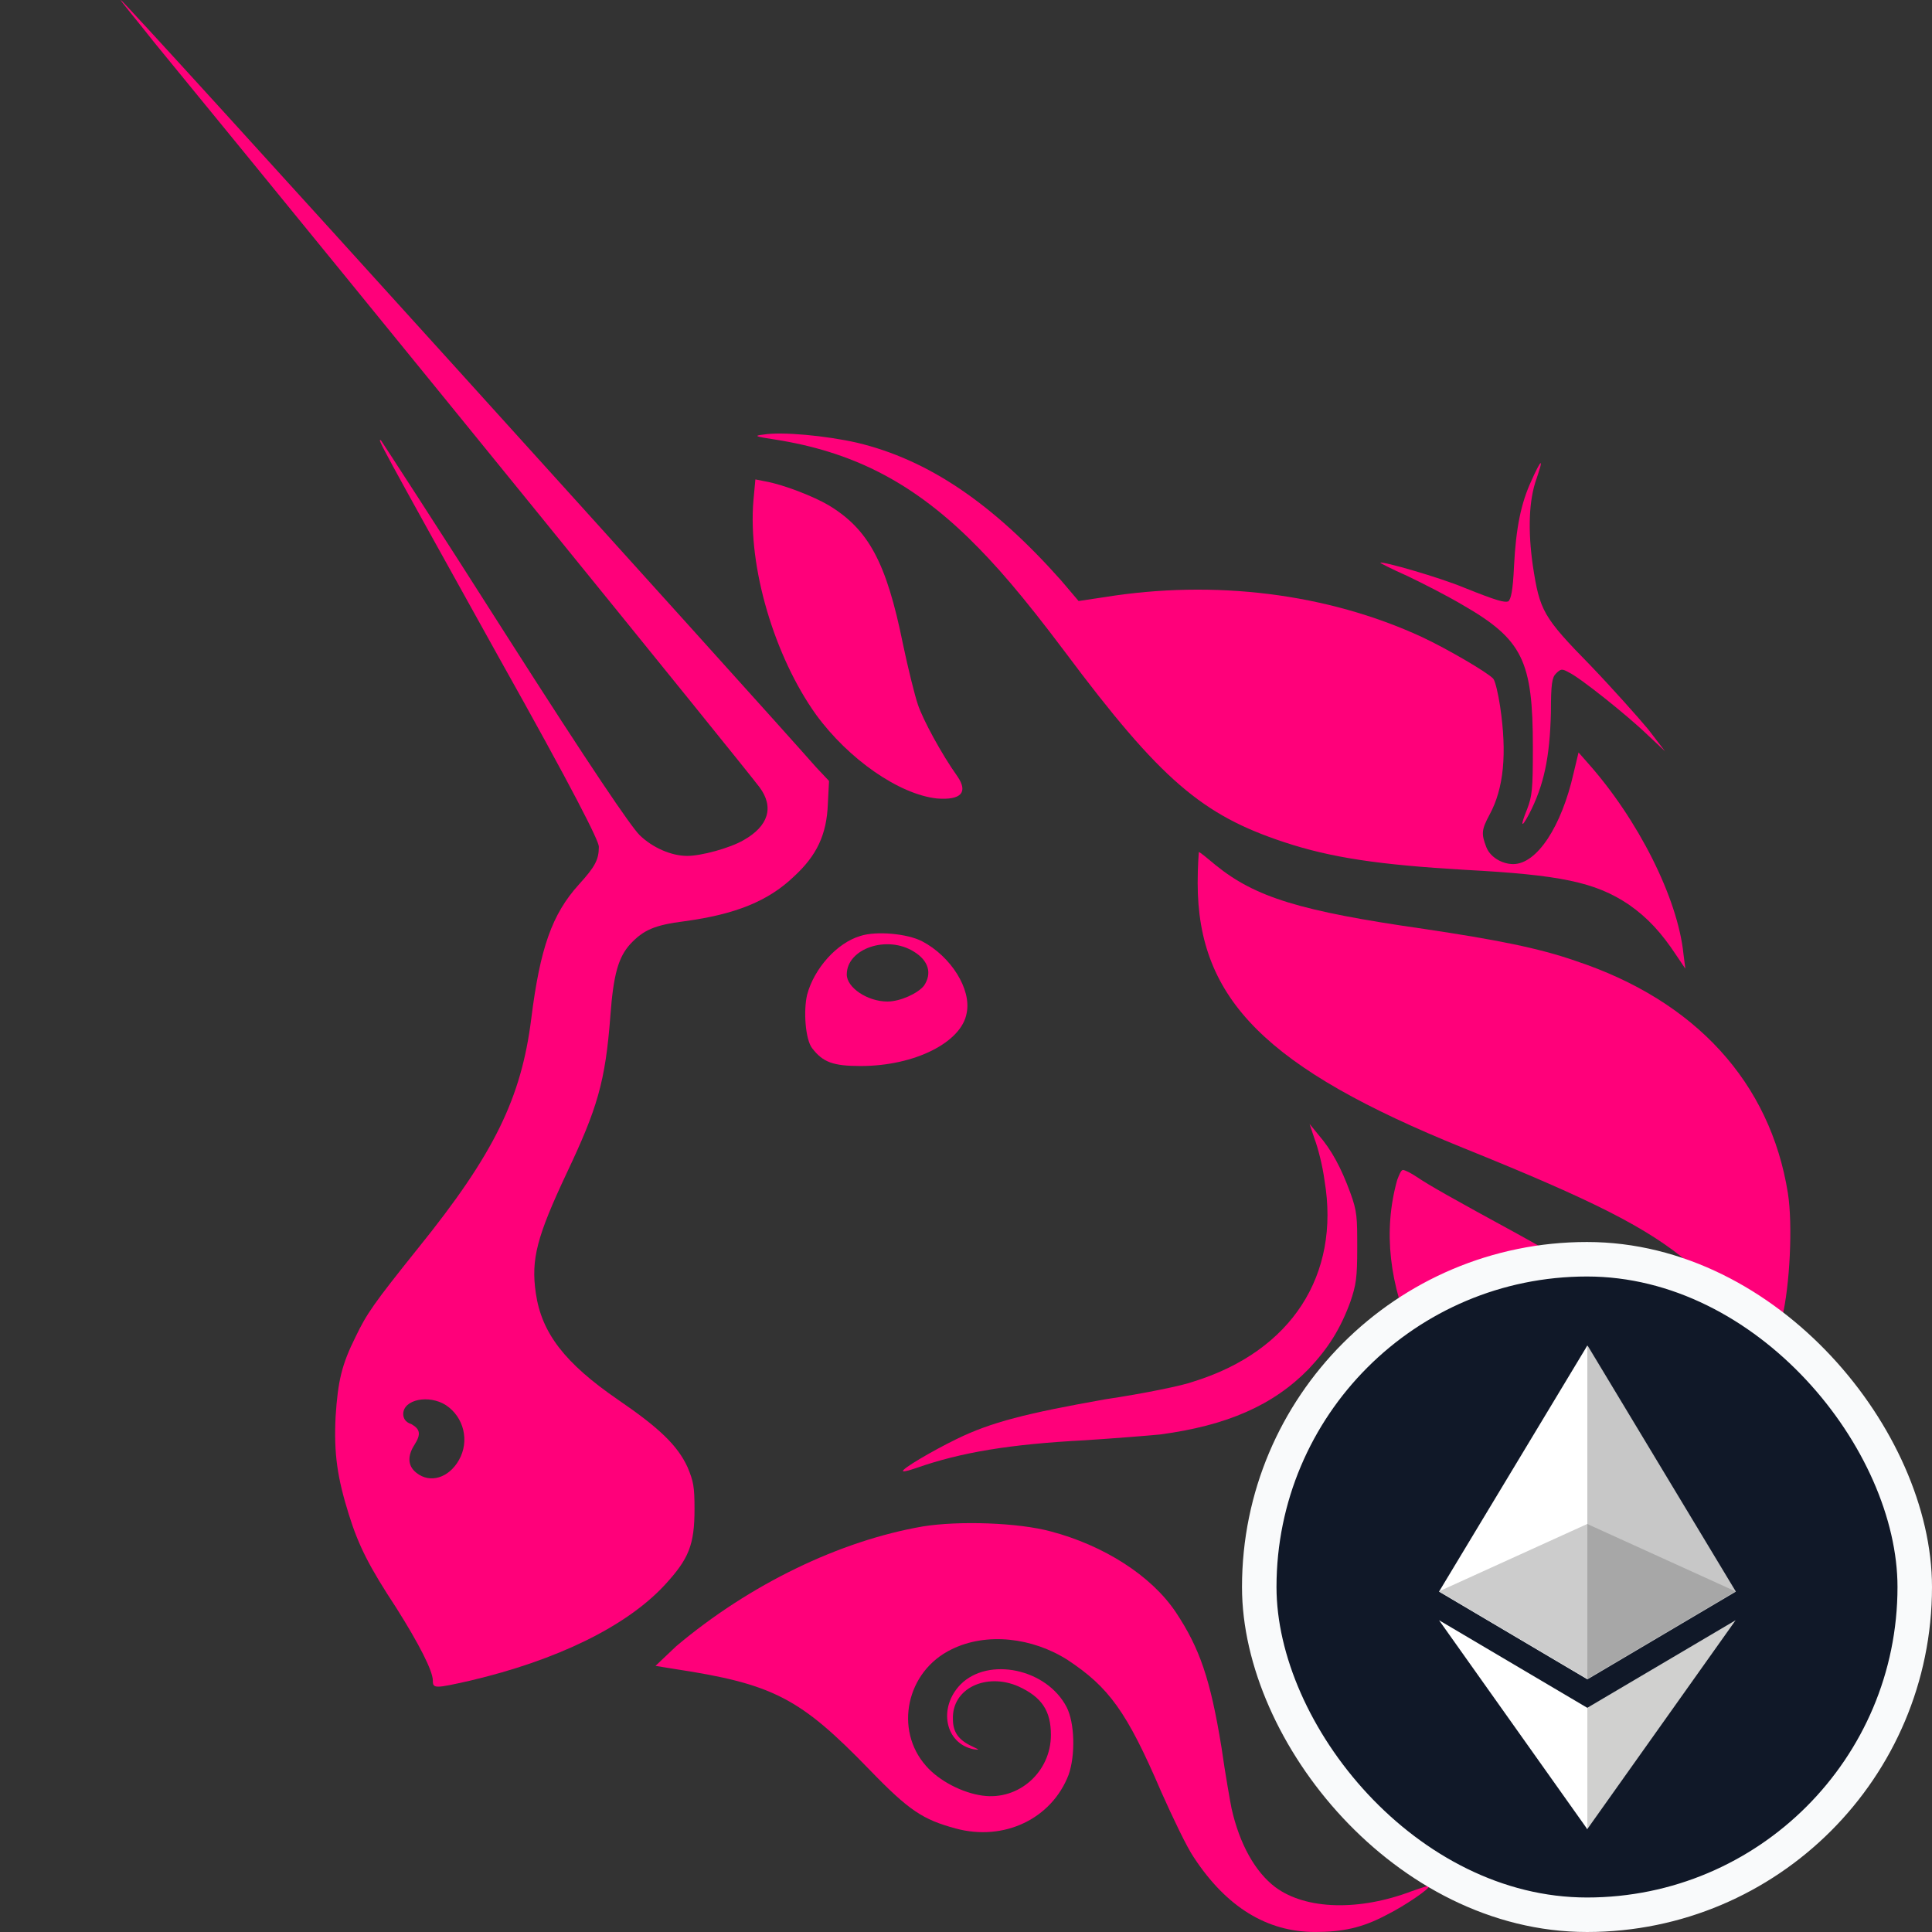 <svg width="56" height="56" viewBox="0 0 56 56" fill="none" xmlns="http://www.w3.org/2000/svg">
<rect x="0" y="0" width="56" height="56" fill="#333333" stroke="none"/>
<path d="M22.475 12.742C21.874 12.652 21.84 12.63 22.13 12.596C22.676 12.507 23.946 12.63 24.837 12.831C26.908 13.324 28.768 14.589 30.751 16.817L31.264 17.421L32.01 17.309C35.195 16.794 38.47 17.197 41.21 18.462C41.956 18.81 43.137 19.504 43.282 19.672C43.337 19.728 43.427 20.108 43.482 20.478C43.683 21.832 43.594 22.851 43.17 23.624C42.937 24.06 42.937 24.172 43.081 24.553C43.193 24.844 43.538 25.046 43.861 25.046C44.552 25.046 45.264 23.948 45.61 22.415L45.755 21.81L46.011 22.101C47.481 23.747 48.628 26.031 48.795 27.643L48.851 28.079L48.595 27.699C48.16 27.038 47.76 26.602 47.214 26.221C46.233 25.561 45.198 25.359 42.469 25.213C39.996 25.068 38.593 24.866 37.211 24.407C34.85 23.624 33.647 22.616 30.863 18.888C29.626 17.242 28.846 16.347 28.078 15.597C26.385 13.951 24.681 13.089 22.475 12.742Z" fill="#FF007A"/>
<path d="M43.885 16.402C43.941 15.305 44.086 14.577 44.397 13.916C44.509 13.659 44.631 13.424 44.654 13.424C44.687 13.424 44.62 13.625 44.542 13.861C44.308 14.499 44.286 15.394 44.431 16.402C44.631 17.701 44.72 17.88 46.102 19.29C46.736 19.951 47.483 20.791 47.772 21.137L48.262 21.776L47.772 21.317C47.171 20.735 45.79 19.637 45.478 19.492C45.277 19.38 45.244 19.38 45.099 19.525C44.988 19.637 44.954 19.817 44.954 20.656C44.921 21.955 44.754 22.761 44.319 23.601C44.086 24.037 44.063 23.948 44.264 23.455C44.408 23.074 44.431 22.906 44.431 21.664C44.431 19.156 44.141 18.54 42.392 17.533C41.958 17.275 41.212 16.894 40.788 16.693C40.332 16.491 39.987 16.312 40.009 16.312C40.065 16.256 41.758 16.749 42.426 17.029C43.428 17.432 43.606 17.465 43.718 17.432C43.796 17.365 43.852 17.13 43.885 16.402Z" fill="#FF007A"/>
<path d="M23.654 20.715C22.451 19.035 21.672 16.438 21.839 14.501L21.895 13.896L22.184 13.953C22.697 14.042 23.588 14.389 24.022 14.647C25.169 15.341 25.693 16.292 26.172 18.666C26.317 19.36 26.517 20.166 26.606 20.424C26.751 20.86 27.297 21.868 27.753 22.506C28.065 22.965 27.865 23.2 27.152 23.144C26.06 23.021 24.601 22.013 23.654 20.715Z" fill="#FF007A"/>
<path d="M42.411 33.273C36.72 30.967 34.715 28.974 34.715 25.593C34.715 25.1 34.748 24.697 34.748 24.697C34.782 24.697 34.982 24.865 35.238 25.078C36.386 26.007 37.678 26.41 41.275 26.925C43.369 27.239 44.584 27.474 45.675 27.854C49.15 29.008 51.311 31.381 51.823 34.583C51.968 35.512 51.879 37.27 51.656 38.188C51.456 38.904 50.877 40.237 50.732 40.27C50.698 40.27 50.643 40.125 50.643 39.89C50.587 38.681 49.986 37.516 48.972 36.62C47.758 35.59 46.21 34.807 42.411 33.273Z" fill="#FF007A"/>
<path d="M38.393 34.224C38.337 33.787 38.193 33.239 38.104 33.015L37.959 32.578L38.215 32.892C38.594 33.328 38.872 33.843 39.139 34.571C39.34 35.12 39.34 35.287 39.34 36.183C39.34 37.045 39.306 37.247 39.139 37.739C38.85 38.523 38.505 39.072 37.937 39.676C36.901 40.74 35.553 41.322 33.626 41.579C33.281 41.613 32.3 41.691 31.443 41.747C29.293 41.859 27.856 42.094 26.553 42.553C26.386 42.609 26.208 42.665 26.174 42.643C26.119 42.587 27.01 42.061 27.723 41.714C28.725 41.221 29.761 40.964 32.033 40.56C33.158 40.393 34.305 40.157 34.595 40.045C37.446 39.161 38.85 36.944 38.393 34.224Z" fill="#FF007A"/>
<path d="M41.01 38.883C40.264 37.237 40.086 35.681 40.498 34.203C40.554 34.058 40.609 33.912 40.665 33.912C40.721 33.912 40.899 34.002 41.066 34.114C41.411 34.349 42.124 34.752 43.973 35.759C46.301 37.036 47.627 38.01 48.54 39.14C49.342 40.126 49.832 41.245 50.066 42.633C50.211 43.417 50.122 45.287 49.921 46.07C49.286 48.522 47.849 50.493 45.755 51.612C45.443 51.78 45.176 51.903 45.154 51.903C45.132 51.903 45.243 51.612 45.41 51.265C46.101 49.787 46.19 48.377 45.666 46.787C45.354 45.802 44.686 44.626 43.372 42.622C41.779 40.327 41.411 39.711 41.01 38.883Z" fill="#FF007A"/>
<path d="M19.602 47.715C21.729 45.923 24.346 44.658 26.752 44.244C27.788 44.076 29.515 44.132 30.461 44.39C31.987 44.793 33.368 45.666 34.081 46.73C34.772 47.771 35.084 48.666 35.407 50.659C35.518 51.443 35.663 52.249 35.697 52.417C35.93 53.458 36.387 54.264 36.966 54.701C37.857 55.361 39.406 55.395 40.931 54.813C41.188 54.723 41.422 54.645 41.422 54.667C41.477 54.723 40.709 55.249 40.185 55.507C39.472 55.888 38.893 55.999 38.114 55.999C36.732 55.999 35.552 55.283 34.605 53.839C34.404 53.548 34.003 52.708 33.658 51.935C32.656 49.596 32.132 48.901 30.951 48.118C29.916 47.457 28.59 47.312 27.588 47.804C26.262 48.442 25.917 50.144 26.841 51.185C27.22 51.622 27.9 51.969 28.479 52.047C29.537 52.193 30.461 51.353 30.461 50.29C30.461 49.596 30.205 49.193 29.515 48.879C28.59 48.476 27.588 48.935 27.621 49.831C27.621 50.211 27.788 50.435 28.167 50.614C28.401 50.726 28.401 50.726 28.223 50.704C27.387 50.536 27.187 49.495 27.844 48.823C28.646 48.017 30.339 48.364 30.918 49.484C31.152 49.943 31.174 50.872 30.974 51.443C30.484 52.719 29.102 53.38 27.699 52.999C26.752 52.742 26.351 52.484 25.204 51.297C23.188 49.215 22.419 48.812 19.546 48.375L19 48.286L19.602 47.715Z" fill="#FF007A"/>
<path fill-rule="evenodd" clip-rule="evenodd" d="M4.482 1.243C11.176 9.415 21.49 22.122 22.014 22.817C22.448 23.399 22.27 23.947 21.557 24.35C21.156 24.585 20.321 24.809 19.92 24.809C19.463 24.809 18.917 24.574 18.538 24.205C18.282 23.947 17.157 22.302 14.629 18.338C12.702 15.304 11.065 12.796 11.042 12.763C10.931 12.707 10.931 12.707 14.428 18.999C16.645 22.951 17.358 24.373 17.358 24.541C17.358 24.921 17.247 25.123 16.779 25.638C15.999 26.5 15.654 27.485 15.398 29.534C15.108 31.818 14.339 33.43 12.123 36.173C10.831 37.785 10.63 38.076 10.307 38.748C9.906 39.554 9.795 40.024 9.728 41.054C9.672 42.151 9.784 42.845 10.107 43.886C10.396 44.816 10.708 45.42 11.488 46.607C12.145 47.648 12.546 48.432 12.546 48.712C12.546 48.947 12.602 48.947 13.638 48.712C16.11 48.13 18.149 47.156 19.274 45.935C19.964 45.185 20.131 44.782 20.131 43.741C20.131 43.08 20.098 42.935 19.931 42.532C19.641 41.894 19.095 41.379 17.915 40.573C16.366 39.509 15.698 38.636 15.531 37.483C15.386 36.497 15.565 35.837 16.422 34.012C17.313 32.131 17.547 31.359 17.692 29.444C17.781 28.235 17.926 27.742 18.271 27.362C18.65 26.959 18.962 26.813 19.853 26.701C21.323 26.5 22.27 26.119 23.016 25.403C23.673 24.798 23.963 24.194 23.996 23.298L24.03 22.637L23.651 22.234C22.292 20.678 3.591 0 3.502 0C3.468 0 3.936 0.549 4.482 1.243ZM13.303 42.319C13.615 41.77 13.448 41.076 12.925 40.729C12.435 40.416 11.688 40.561 11.688 40.987C11.688 41.099 11.744 41.222 11.922 41.278C12.178 41.423 12.212 41.569 12.011 41.882C11.811 42.196 11.811 42.487 12.067 42.688C12.468 43.013 13.014 42.834 13.303 42.319Z" fill="#FF007A"/>
<path fill-rule="evenodd" clip-rule="evenodd" d="M24.945 27.127C24.254 27.328 23.597 28.078 23.396 28.828C23.285 29.287 23.341 30.127 23.541 30.384C23.853 30.788 24.143 30.899 24.945 30.899C26.526 30.899 27.874 30.205 28.019 29.366C28.164 28.672 27.562 27.72 26.727 27.283C26.292 27.059 25.401 26.981 24.945 27.127ZM26.782 28.571C27.016 28.224 26.927 27.854 26.493 27.586C25.713 27.093 24.544 27.496 24.544 28.246C24.544 28.627 25.145 29.03 25.724 29.03C26.092 29.03 26.604 28.795 26.782 28.571Z" fill="#FF007A"/>
<rect x="36.5" y="36.5" width="19" height="19" rx="9.5" fill="#101828"/>
<path d="M46.016 39L45.922 39.319V48.581L46.016 48.675L50.315 46.134L46.016 39Z" fill="#C7C7C7"/>
<path d="M46.01 39L41.711 46.134L46.01 48.675V44.179V39Z" fill="white"/>
<path d="M46.006 49.503L45.953 49.568V52.867L46.006 53.021L50.308 46.963L46.006 49.503Z" fill="#D0D0CF"/>
<path d="M46.01 53.021V49.503L41.711 46.963L46.01 53.021Z" fill="white"/>
<path d="M46.004 48.667L50.303 46.126L46.004 44.172V48.667Z" fill="#A7A7A7"/>
<path d="M41.711 46.126L46.01 48.667V44.172L41.711 46.126Z" fill="#CCCCCC"/>
<rect x="36.5" y="36.5" width="19" height="19" rx="9.5" stroke="#F9FAFB"/>
</svg>
